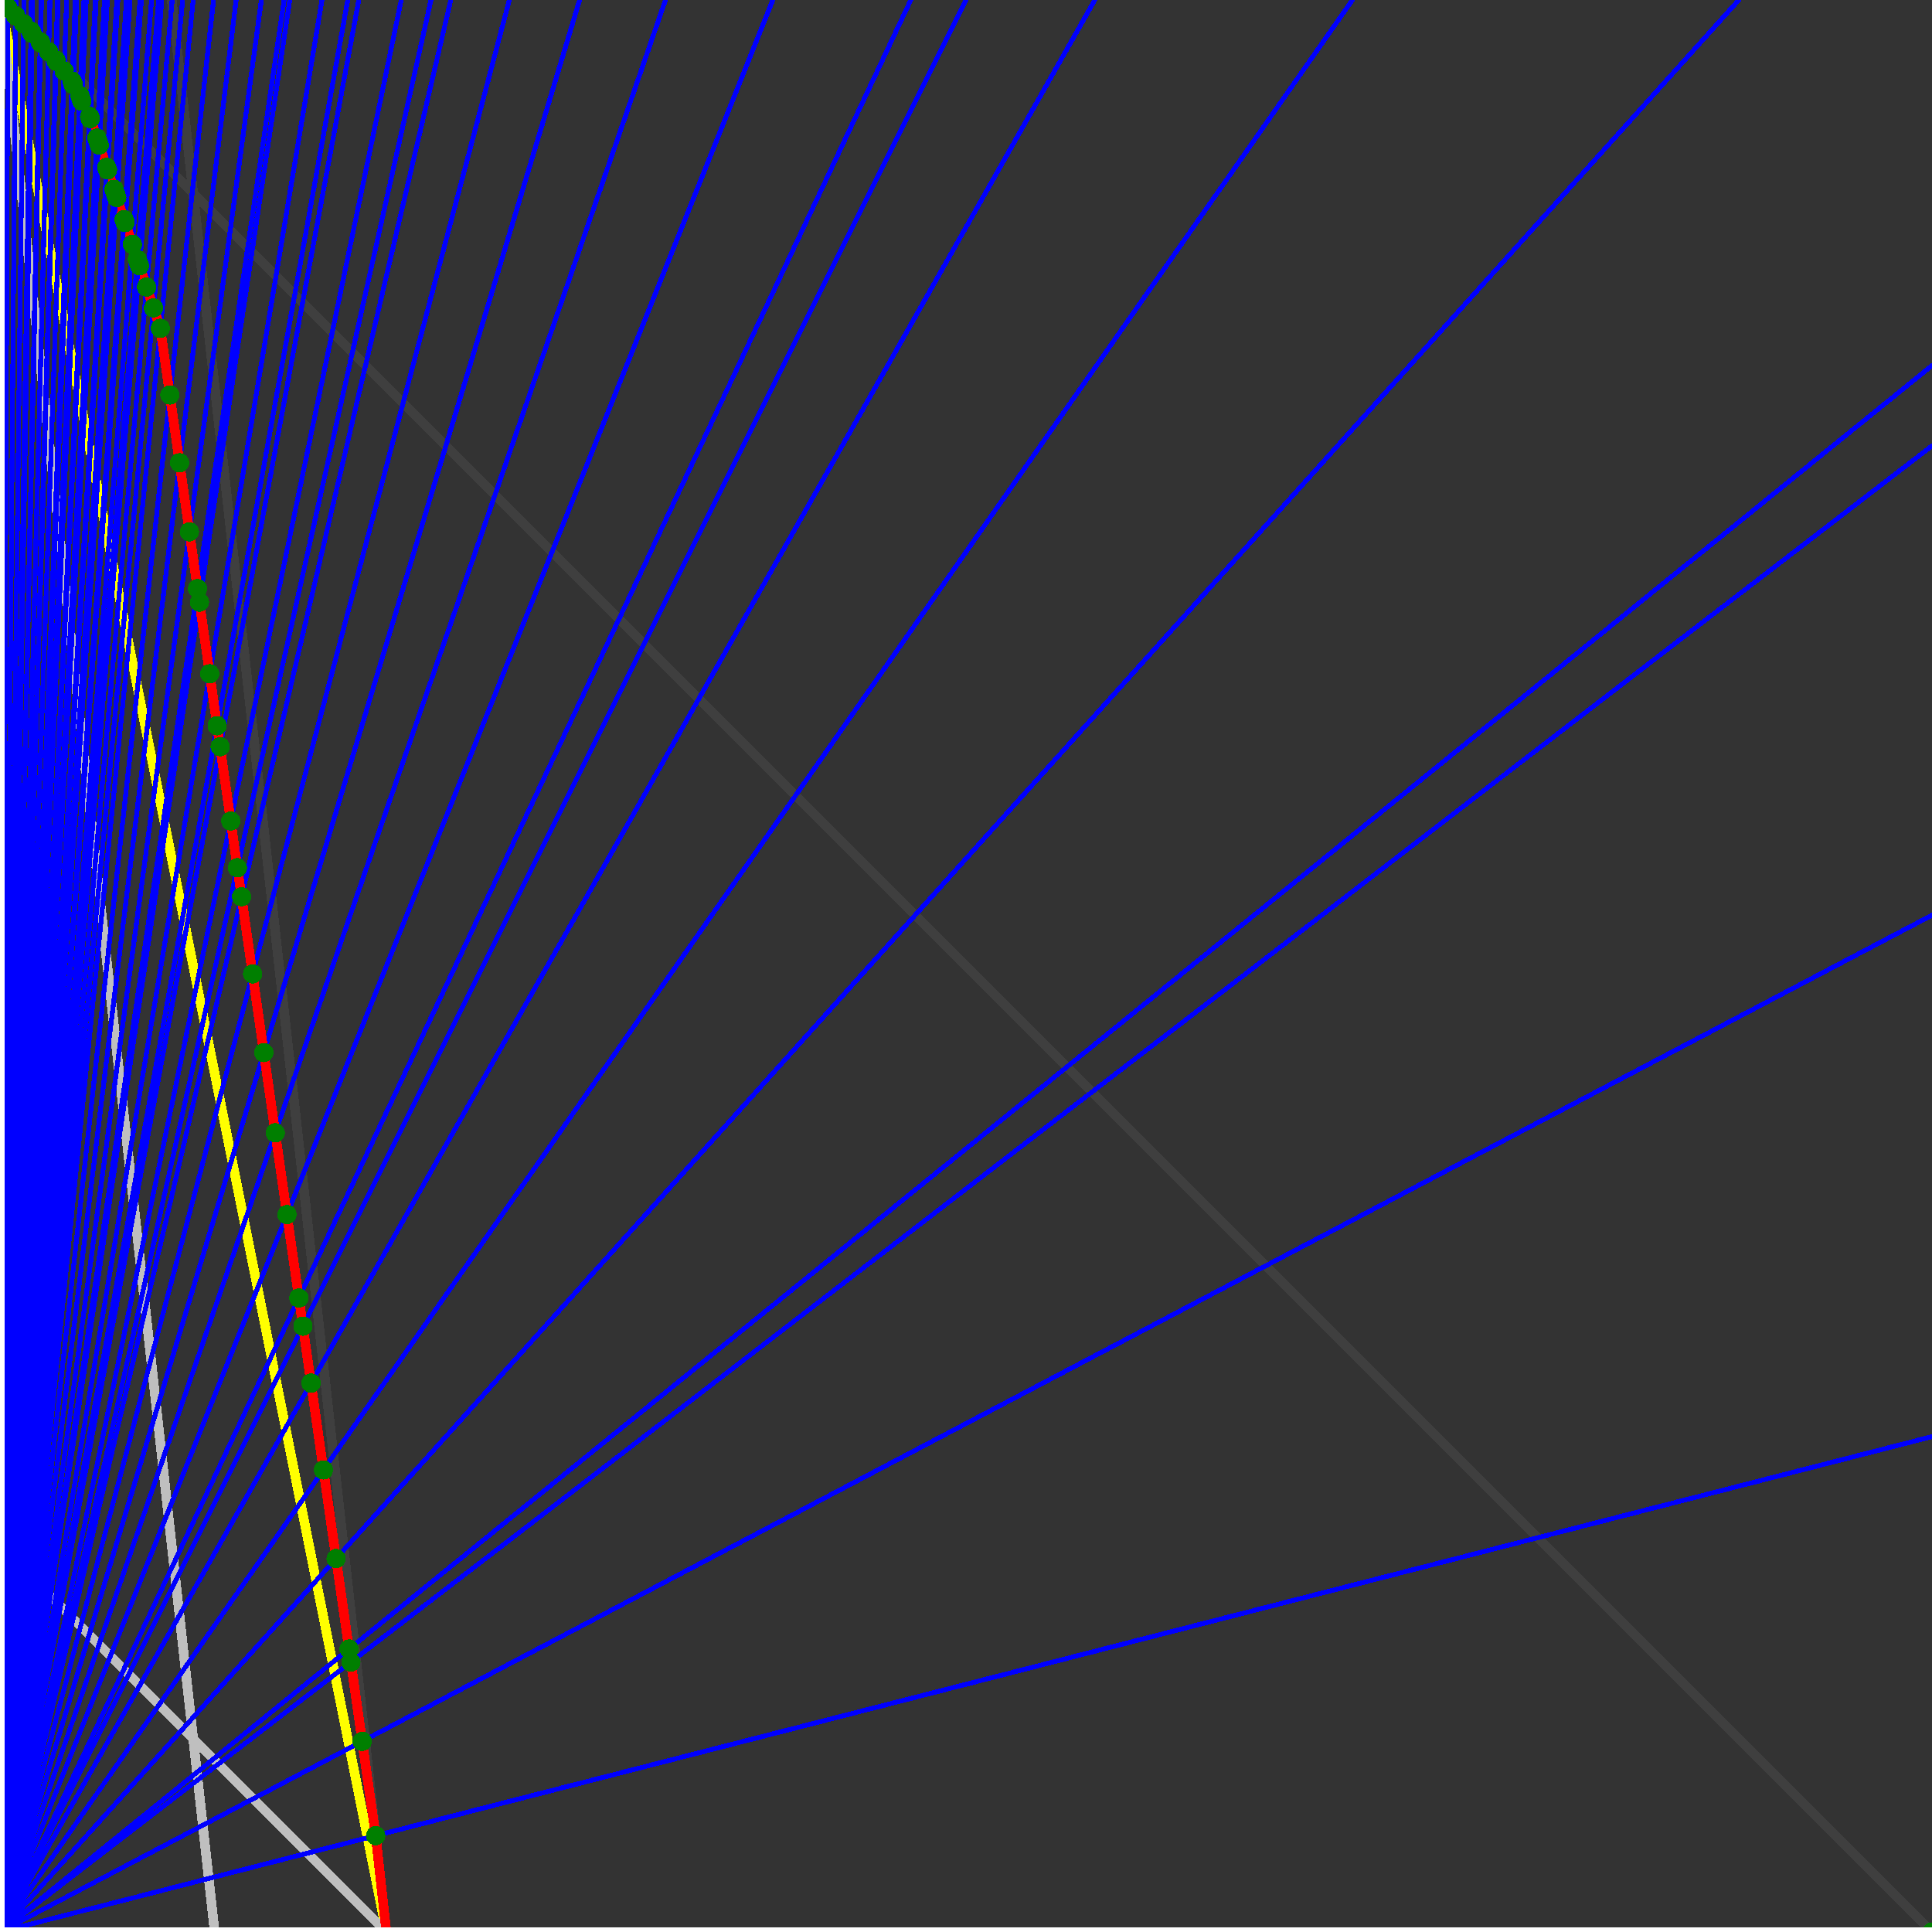 <svg xmlns="http://www.w3.org/2000/svg" version="1.1" width = "750" height = "750" viewBox = "0 0 750 750"  shape-rendering="crispEdges">
<rect x="0" y="0" width="750" height="750" fill="#333333" stroke="none"/>
<path stroke-linejoin="round" stroke-linecap="round" stroke="rgb(255,255,0)" stroke-width="3.75" fill="none" d="M 150 750 L 0 0 " />
<path stroke-linejoin="round" stroke-linecap="round" stroke="rgb(63,63,63)" stroke-width="3.75" fill="none" d="M 0 0 L 750 750 M 150 750 L 66.667 0 " />
<path stroke-linejoin="round" stroke-linecap="round" stroke="rgb(191,191,191)" stroke-width="3.75" fill="none" d="M 0 600 L 150 750 M 0 0 L 83.333 750 " />
<path stroke-linejoin="round" stroke-linecap="round" stroke="rgb(0,0,255)" stroke-width="1.875" fill="none" d="M 0 750 L 750 557.692 " />
<path stroke-linejoin="round" stroke-linecap="round" stroke="rgb(255,0,0)" stroke-width="3.75" fill="none" d="M 145.845 712.604 L 150 750 " />
<path stroke-linejoin="round" stroke-linecap="round" stroke="rgb(0,0,255)" stroke-width="1.875" fill="none" d="M 0 750 L 750 355.263 " />
<path stroke-linejoin="round" stroke-linecap="round" stroke="rgb(255,0,0)" stroke-width="3.75" fill="none" d="M 140.615 675.992 L 145.845 712.604 " />
<path stroke-linejoin="round" stroke-linecap="round" stroke="rgb(0,0,255)" stroke-width="1.875" fill="none" d="M 0 750 L 750 173.077 " />
<path stroke-linejoin="round" stroke-linecap="round" stroke="rgb(255,0,0)" stroke-width="3.75" fill="none" d="M 136.218 645.217 L 140.615 675.992 " />
<path stroke-linejoin="round" stroke-linecap="round" stroke="rgb(0,0,255)" stroke-width="1.875" fill="none" d="M 0 750 L 750 141.892 " />
<path stroke-linejoin="round" stroke-linecap="round" stroke="rgb(255,0,0)" stroke-width="3.75" fill="none" d="M 135.493 640.141 L 136.218 645.217 " />
<path stroke-linejoin="round" stroke-linecap="round" stroke="rgb(0,0,255)" stroke-width="1.875" fill="none" d="M 0 750 L 675 0 " />
<path stroke-linejoin="round" stroke-linecap="round" stroke="rgb(255,0,0)" stroke-width="3.75" fill="none" d="M 130.477 605.026 L 135.493 640.141 " />
<path stroke-linejoin="round" stroke-linecap="round" stroke="rgb(0,0,255)" stroke-width="1.875" fill="none" d="M 0 750 L 525 0 " />
<path stroke-linejoin="round" stroke-linecap="round" stroke="rgb(255,0,0)" stroke-width="3.75" fill="none" d="M 125.562 570.625 L 130.477 605.026 " />
<path stroke-linejoin="round" stroke-linecap="round" stroke="rgb(0,0,255)" stroke-width="1.875" fill="none" d="M 0 750 L 425 0 " />
<path stroke-linejoin="round" stroke-linecap="round" stroke="rgb(255,0,0)" stroke-width="3.75" fill="none" d="M 120.747 536.917 L 125.562 570.625 " />
<path stroke-linejoin="round" stroke-linecap="round" stroke="rgb(0,0,255)" stroke-width="1.875" fill="none" d="M 0 750 L 375 0 " />
<path stroke-linejoin="round" stroke-linecap="round" stroke="rgb(255,0,0)" stroke-width="3.75" fill="none" d="M 117.59 514.82 L 120.747 536.917 " />
<path stroke-linejoin="round" stroke-linecap="round" stroke="rgb(0,0,255)" stroke-width="1.875" fill="none" d="M 0 750 L 353.571 0 " />
<path stroke-linejoin="round" stroke-linecap="round" stroke="rgb(255,0,0)" stroke-width="3.75" fill="none" d="M 116.027 503.881 L 117.59 514.82 " />
<path stroke-linejoin="round" stroke-linecap="round" stroke="rgb(0,0,255)" stroke-width="1.875" fill="none" d="M 0 750 L 300 0 " />
<path stroke-linejoin="round" stroke-linecap="round" stroke="rgb(255,0,0)" stroke-width="3.75" fill="none" d="M 111.401 471.497 L 116.027 503.881 " />
<path stroke-linejoin="round" stroke-linecap="round" stroke="rgb(0,0,255)" stroke-width="1.875" fill="none" d="M 0 750 L 258.333 0 " />
<path stroke-linejoin="round" stroke-linecap="round" stroke="rgb(255,0,0)" stroke-width="3.75" fill="none" d="M 106.865 439.746 L 111.401 471.497 " />
<path stroke-linejoin="round" stroke-linecap="round" stroke="rgb(0,0,255)" stroke-width="1.875" fill="none" d="M 0 750 L 225 0 " />
<path stroke-linejoin="round" stroke-linecap="round" stroke="rgb(255,0,0)" stroke-width="3.75" fill="none" d="M 102.417 408.61 L 106.865 439.746 " />
<path stroke-linejoin="round" stroke-linecap="round" stroke="rgb(0,0,255)" stroke-width="1.875" fill="none" d="M 0 750 L 197.727 0 " />
<path stroke-linejoin="round" stroke-linecap="round" stroke="rgb(255,0,0)" stroke-width="3.75" fill="none" d="M 98.054 378.07 L 102.417 408.61 " />
<path stroke-linejoin="round" stroke-linecap="round" stroke="rgb(0,0,255)" stroke-width="1.875" fill="none" d="M 0 750 L 175 0 " />
<path stroke-linejoin="round" stroke-linecap="round" stroke="rgb(255,0,0)" stroke-width="3.75" fill="none" d="M 93.774 348.11 L 98.054 378.07 " />
<path stroke-linejoin="round" stroke-linecap="round" stroke="rgb(0,0,255)" stroke-width="1.875" fill="none" d="M 0 750 L 167.308 0 " />
<path stroke-linejoin="round" stroke-linecap="round" stroke="rgb(255,0,0)" stroke-width="3.75" fill="none" d="M 92.165 336.846 L 93.774 348.11 " />
<path stroke-linejoin="round" stroke-linecap="round" stroke="rgb(0,0,255)" stroke-width="1.875" fill="none" d="M 0 750 L 155.769 0 " />
<path stroke-linejoin="round" stroke-linecap="round" stroke="rgb(255,0,0)" stroke-width="3.75" fill="none" d="M 89.575 318.714 L 92.165 336.846 " />
<path stroke-linejoin="round" stroke-linecap="round" stroke="rgb(0,0,255)" stroke-width="1.875" fill="none" d="M 0 750 L 139.286 0 " />
<path stroke-linejoin="round" stroke-linecap="round" stroke="rgb(255,0,0)" stroke-width="3.75" fill="none" d="M 85.454 289.865 L 89.575 318.714 " />
<path stroke-linejoin="round" stroke-linecap="round" stroke="rgb(0,0,255)" stroke-width="1.875" fill="none" d="M 0 750 L 135 0 " />
<path stroke-linejoin="round" stroke-linecap="round" stroke="rgb(255,0,0)" stroke-width="3.75" fill="none" d="M 84.29 281.721 L 85.454 289.865 " />
<path stroke-linejoin="round" stroke-linecap="round" stroke="rgb(0,0,255)" stroke-width="1.875" fill="none" d="M 0 750 L 125 0 " />
<path stroke-linejoin="round" stroke-linecap="round" stroke="rgb(255,0,0)" stroke-width="3.75" fill="none" d="M 81.408 261.549 L 84.29 281.721 " />
<path stroke-linejoin="round" stroke-linecap="round" stroke="rgb(0,0,255)" stroke-width="1.875" fill="none" d="M 0 750 L 112.5 0 " />
<path stroke-linejoin="round" stroke-linecap="round" stroke="rgb(255,0,0)" stroke-width="3.75" fill="none" d="M 77.437 233.751 L 81.408 261.549 " />
<path stroke-linejoin="round" stroke-linecap="round" stroke="rgb(0,0,255)" stroke-width="1.875" fill="none" d="M 0 750 L 110.294 0 " />
<path stroke-linejoin="round" stroke-linecap="round" stroke="rgb(255,0,0)" stroke-width="3.75" fill="none" d="M 76.689 228.514 L 77.437 233.751 " />
<path stroke-linejoin="round" stroke-linecap="round" stroke="rgb(0,0,255)" stroke-width="1.875" fill="none" d="M 0 750 L 101.471 0 " />
<path stroke-linejoin="round" stroke-linecap="round" stroke="rgb(255,0,0)" stroke-width="3.75" fill="none" d="M 73.538 206.457 L 76.689 228.514 " />
<path stroke-linejoin="round" stroke-linecap="round" stroke="rgb(0,0,255)" stroke-width="1.875" fill="none" d="M 0 750 L 91.667 0 " />
<path stroke-linejoin="round" stroke-linecap="round" stroke="rgb(255,0,0)" stroke-width="3.75" fill="none" d="M 69.709 179.653 L 73.538 206.457 " />
<path stroke-linejoin="round" stroke-linecap="round" stroke="rgb(0,0,255)" stroke-width="1.875" fill="none" d="M 0 750 L 82.895 0 " />
<path stroke-linejoin="round" stroke-linecap="round" stroke="rgb(255,0,0)" stroke-width="3.75" fill="none" d="M 65.948 153.327 L 69.709 179.653 " />
<path stroke-linejoin="round" stroke-linecap="round" stroke="rgb(0,0,255)" stroke-width="1.875" fill="none" d="M 0 750 L 75 0 " />
<path stroke-linejoin="round" stroke-linecap="round" stroke="rgb(255,0,0)" stroke-width="3.75" fill="none" d="M 62.254 127.465 L 65.948 153.327 " />
<path stroke-linejoin="round" stroke-linecap="round" stroke="rgb(0,0,255)" stroke-width="1.875" fill="none" d="M 0 750 L 70.896 0 " />
<path stroke-linejoin="round" stroke-linecap="round" stroke="rgb(255,0,0)" stroke-width="3.75" fill="none" d="M 59.599 119.502 L 62.254 127.465 " />
<path stroke-linejoin="round" stroke-linecap="round" stroke="rgb(0,0,255)" stroke-width="1.875" fill="none" d="M 0 750 L 66.832 0 " />
<path stroke-linejoin="round" stroke-linecap="round" stroke="rgb(255,0,0)" stroke-width="3.75" fill="none" d="M 56.904 111.415 L 59.599 119.502 " />
<path stroke-linejoin="round" stroke-linecap="round" stroke="rgb(0,0,255)" stroke-width="1.875" fill="none" d="M 0 750 L 62.808 0 " />
<path stroke-linejoin="round" stroke-linecap="round" stroke="rgb(255,0,0)" stroke-width="3.75" fill="none" d="M 54.165 103.2 L 56.904 111.415 " />
<path stroke-linejoin="round" stroke-linecap="round" stroke="rgb(0,0,255)" stroke-width="1.875" fill="none" d="M 0 750 L 62.195 0 " />
<path stroke-linejoin="round" stroke-linecap="round" stroke="rgb(255,0,0)" stroke-width="3.75" fill="none" d="M 53.742 101.931 L 54.165 103.2 " />
<path stroke-linejoin="round" stroke-linecap="round" stroke="rgb(0,0,255)" stroke-width="1.875" fill="none" d="M 0 750 L 61.594 0 " />
<path stroke-linejoin="round" stroke-linecap="round" stroke="rgb(255,0,0)" stroke-width="3.75" fill="none" d="M 53.326 100.681 L 53.742 101.931 " />
<path stroke-linejoin="round" stroke-linecap="round" stroke="rgb(0,0,255)" stroke-width="1.875" fill="none" d="M 0 750 L 58.824 0 " />
<path stroke-linejoin="round" stroke-linecap="round" stroke="rgb(255,0,0)" stroke-width="3.75" fill="none" d="M 51.384 94.856 L 53.326 100.681 " />
<path stroke-linejoin="round" stroke-linecap="round" stroke="rgb(0,0,255)" stroke-width="1.875" fill="none" d="M 0 750 L 54.878 0 " />
<path stroke-linejoin="round" stroke-linecap="round" stroke="rgb(255,0,0)" stroke-width="3.75" fill="none" d="M 48.558 86.377 L 51.384 94.856 " />
<path stroke-linejoin="round" stroke-linecap="round" stroke="rgb(0,0,255)" stroke-width="1.875" fill="none" d="M 0 750 L 54.348 0 " />
<path stroke-linejoin="round" stroke-linecap="round" stroke="rgb(255,0,0)" stroke-width="3.75" fill="none" d="M 48.172 85.221 L 48.558 86.377 " />
<path stroke-linejoin="round" stroke-linecap="round" stroke="rgb(0,0,255)" stroke-width="1.875" fill="none" d="M 0 750 L 50.481 0 " />
<path stroke-linejoin="round" stroke-linecap="round" stroke="rgb(255,0,0)" stroke-width="3.75" fill="none" d="M 45.321 76.666 L 48.172 85.221 " />
<path stroke-linejoin="round" stroke-linecap="round" stroke="rgb(0,0,255)" stroke-width="1.875" fill="none" d="M 0 750 L 50 0 " />
<path stroke-linejoin="round" stroke-linecap="round" stroke="rgb(255,0,0)" stroke-width="3.75" fill="none" d="M 44.961 75.587 L 45.321 76.666 " />
<path stroke-linejoin="round" stroke-linecap="round" stroke="rgb(0,0,255)" stroke-width="1.875" fill="none" d="M 0 750 L 49.528 0 " />
<path stroke-linejoin="round" stroke-linecap="round" stroke="rgb(255,0,0)" stroke-width="3.75" fill="none" d="M 44.607 74.525 L 44.961 75.587 " />
<path stroke-linejoin="round" stroke-linecap="round" stroke="rgb(0,0,255)" stroke-width="1.875" fill="none" d="M 0 750 L 49.065 0 " />
<path stroke-linejoin="round" stroke-linecap="round" stroke="rgb(255,0,0)" stroke-width="3.75" fill="none" d="M 44.258 73.479 L 44.607 74.525 " />
<path stroke-linejoin="round" stroke-linecap="round" stroke="rgb(0,0,255)" stroke-width="1.875" fill="none" d="M 0 750 L 45.775 0 " />
<path stroke-linejoin="round" stroke-linecap="round" stroke="rgb(255,0,0)" stroke-width="3.75" fill="none" d="M 41.749 65.952 L 44.258 73.479 " />
<path stroke-linejoin="round" stroke-linecap="round" stroke="rgb(0,0,255)" stroke-width="1.875" fill="none" d="M 0 750 L 45.349 0 " />
<path stroke-linejoin="round" stroke-linecap="round" stroke="rgb(255,0,0)" stroke-width="3.75" fill="none" d="M 41.421 64.966 L 41.749 65.952 " />
<path stroke-linejoin="round" stroke-linecap="round" stroke="rgb(0,0,255)" stroke-width="1.875" fill="none" d="M 0 750 L 41.667 0 " />
<path stroke-linejoin="round" stroke-linecap="round" stroke="rgb(255,0,0)" stroke-width="3.75" fill="none" d="M 38.538 56.318 L 41.421 64.966 " />
<path stroke-linejoin="round" stroke-linecap="round" stroke="rgb(0,0,255)" stroke-width="1.875" fill="none" d="M 0 750 L 41.284 0 " />
<path stroke-linejoin="round" stroke-linecap="round" stroke="rgb(255,0,0)" stroke-width="3.75" fill="none" d="M 38.234 55.407 L 38.538 56.318 " />
<path stroke-linejoin="round" stroke-linecap="round" stroke="rgb(0,0,255)" stroke-width="1.875" fill="none" d="M 0 750 L 40.909 0 " />
<path stroke-linejoin="round" stroke-linecap="round" stroke="rgb(255,0,0)" stroke-width="3.75" fill="none" d="M 37.936 54.511 L 38.234 55.407 " />
<path stroke-linejoin="round" stroke-linecap="round" stroke="rgb(0,0,255)" stroke-width="1.875" fill="none" d="M 0 750 L 40.541 0 " />
<path stroke-linejoin="round" stroke-linecap="round" stroke="rgb(255,0,0)" stroke-width="3.75" fill="none" d="M 37.642 53.629 L 37.936 54.511 " />
<path stroke-linejoin="round" stroke-linecap="round" stroke="rgb(0,0,255)" stroke-width="1.875" fill="none" d="M 0 750 L 37.33 0 " />
<path stroke-linejoin="round" stroke-linecap="round" stroke="rgb(255,0,0)" stroke-width="3.75" fill="none" d="M 35.039 46.029 L 37.642 53.629 " />
<path stroke-linejoin="round" stroke-linecap="round" stroke="rgb(0,0,255)" stroke-width="1.875" fill="none" d="M 0 750 L 36.996 0 " />
<path stroke-linejoin="round" stroke-linecap="round" stroke="rgb(255,0,0)" stroke-width="3.75" fill="none" d="M 34.766 45.208 L 35.039 46.029 " />
<path stroke-linejoin="round" stroke-linecap="round" stroke="rgb(0,0,255)" stroke-width="1.875" fill="none" d="M 0 750 L 33.482 0 " />
<path stroke-linejoin="round" stroke-linecap="round" stroke="rgb(255,0,0)" stroke-width="3.75" fill="none" d="M 31.73 39.252 L 34.766 45.208 " />
<path stroke-linejoin="round" stroke-linecap="round" stroke="rgb(0,0,255)" stroke-width="1.875" fill="none" d="M 0 750 L 33.186 0 " />
<path stroke-linejoin="round" stroke-linecap="round" stroke="rgb(255,0,0)" stroke-width="3.75" fill="none" d="M 31.482 38.509 L 31.73 39.252 " />
<path stroke-linejoin="round" stroke-linecap="round" stroke="rgb(0,0,255)" stroke-width="1.875" fill="none" d="M 0 750 L 32.895 0 " />
<path stroke-linejoin="round" stroke-linecap="round" stroke="rgb(255,0,0)" stroke-width="3.75" fill="none" d="M 31.238 37.777 L 31.482 38.509 " />
<path stroke-linejoin="round" stroke-linecap="round" stroke="rgb(0,0,255)" stroke-width="1.875" fill="none" d="M 0 750 L 32.609 0 " />
<path stroke-linejoin="round" stroke-linecap="round" stroke="rgb(255,0,0)" stroke-width="3.75" fill="none" d="M 30.998 37.056 L 31.238 37.777 " />
<path stroke-linejoin="round" stroke-linecap="round" stroke="rgb(0,0,255)" stroke-width="1.875" fill="none" d="M 0 750 L 29.736 0 " />
<path stroke-linejoin="round" stroke-linecap="round" stroke="rgb(255,0,0)" stroke-width="3.75" fill="none" d="M 28.432 32.869 L 30.998 37.056 " />
<path stroke-linejoin="round" stroke-linecap="round" stroke="rgb(0,0,255)" stroke-width="1.875" fill="none" d="M 0 750 L 29.476 0 " />
<path stroke-linejoin="round" stroke-linecap="round" stroke="rgb(255,0,0)" stroke-width="3.75" fill="none" d="M 28.21 32.203 L 28.432 32.869 " />
<path stroke-linejoin="round" stroke-linecap="round" stroke="rgb(0,0,255)" stroke-width="1.875" fill="none" d="M 0 750 L 29.221 0 " />
<path stroke-linejoin="round" stroke-linecap="round" stroke="rgb(255,0,0)" stroke-width="3.75" fill="none" d="M 27.992 31.547 L 28.21 32.203 " />
<path stroke-linejoin="round" stroke-linecap="round" stroke="rgb(0,0,255)" stroke-width="1.875" fill="none" d="M 0 750 L 25.862 0 " />
<path stroke-linejoin="round" stroke-linecap="round" stroke="rgb(255,0,0)" stroke-width="3.75" fill="none" d="M 24.912 27.552 L 27.992 31.547 " />
<path stroke-linejoin="round" stroke-linecap="round" stroke="rgb(0,0,255)" stroke-width="1.875" fill="none" d="M 0 750 L 22.532 0 " />
<path stroke-linejoin="round" stroke-linecap="round" stroke="rgb(255,0,0)" stroke-width="3.75" fill="none" d="M 21.818 23.785 L 24.912 27.552 " />
<path stroke-linejoin="round" stroke-linecap="round" stroke="rgb(0,0,255)" stroke-width="1.875" fill="none" d="M 0 750 L 22.34 0 " />
<path stroke-linejoin="round" stroke-linecap="round" stroke="rgb(255,0,0)" stroke-width="3.75" fill="none" d="M 21.647 23.274 L 21.818 23.785 " />
<path stroke-linejoin="round" stroke-linecap="round" stroke="rgb(0,0,255)" stroke-width="1.875" fill="none" d="M 0 750 L 19.397 0 " />
<path stroke-linejoin="round" stroke-linecap="round" stroke="rgb(255,0,0)" stroke-width="3.75" fill="none" d="M 18.877 20.092 L 21.647 23.274 " />
<path stroke-linejoin="round" stroke-linecap="round" stroke="rgb(0,0,255)" stroke-width="1.875" fill="none" d="M 0 750 L 16.094 0 " />
<path stroke-linejoin="round" stroke-linecap="round" stroke="rgb(255,0,0)" stroke-width="3.75" fill="none" d="M 15.737 16.647 L 18.877 20.092 " />
<path stroke-linejoin="round" stroke-linecap="round" stroke="rgb(0,0,255)" stroke-width="1.875" fill="none" d="M 0 750 L 15.957 0 " />
<path stroke-linejoin="round" stroke-linecap="round" stroke="rgb(255,0,0)" stroke-width="3.75" fill="none" d="M 15.611 16.269 L 15.737 16.647 " />
<path stroke-linejoin="round" stroke-linecap="round" stroke="rgb(0,0,255)" stroke-width="1.875" fill="none" d="M 0 750 L 12.712 0 " />
<path stroke-linejoin="round" stroke-linecap="round" stroke="rgb(255,0,0)" stroke-width="3.75" fill="none" d="M 12.492 12.985 L 15.611 16.269 " />
<path stroke-linejoin="round" stroke-linecap="round" stroke="rgb(0,0,255)" stroke-width="1.875" fill="none" d="M 0 750 L 12.605 0 " />
<path stroke-linejoin="round" stroke-linecap="round" stroke="rgb(255,0,0)" stroke-width="3.75" fill="none" d="M 12.391 12.753 L 12.492 12.985 " />
<path stroke-linejoin="round" stroke-linecap="round" stroke="rgb(0,0,255)" stroke-width="1.875" fill="none" d="M 0 750 L 12.5 0 " />
<path stroke-linejoin="round" stroke-linecap="round" stroke="rgb(255,0,0)" stroke-width="3.75" fill="none" d="M 12.291 12.558 L 12.391 12.753 " />
<path stroke-linejoin="round" stroke-linecap="round" stroke="rgb(0,0,255)" stroke-width="1.875" fill="none" d="M 0 750 L 12.397 0 " />
<path stroke-linejoin="round" stroke-linecap="round" stroke="rgb(255,0,0)" stroke-width="3.75" fill="none" d="M 12.192 12.39 L 12.291 12.558 " />
<path stroke-linejoin="round" stroke-linecap="round" stroke="rgb(0,0,255)" stroke-width="1.875" fill="none" d="M 0 750 L 12.295 0 " />
<path stroke-linejoin="round" stroke-linecap="round" stroke="rgb(255,0,0)" stroke-width="3.75" fill="none" d="M 12.094 12.242 L 12.192 12.39 " />
<path stroke-linejoin="round" stroke-linecap="round" stroke="rgb(0,0,255)" stroke-width="1.875" fill="none" d="M 0 750 L 12.195 0 " />
<path stroke-linejoin="round" stroke-linecap="round" stroke="rgb(255,0,0)" stroke-width="3.75" fill="none" d="M 11.998 12.108 L 12.094 12.242 " />
<path stroke-linejoin="round" stroke-linecap="round" stroke="rgb(0,0,255)" stroke-width="1.875" fill="none" d="M 0 750 L 9.259 0 " />
<path stroke-linejoin="round" stroke-linecap="round" stroke="rgb(255,0,0)" stroke-width="3.75" fill="none" d="M 9.145 9.228 L 11.998 12.108 " />
<path stroke-linejoin="round" stroke-linecap="round" stroke="rgb(0,0,255)" stroke-width="1.875" fill="none" d="M 0 750 L 6.148 0 " />
<path stroke-linejoin="round" stroke-linecap="round" stroke="rgb(255,0,0)" stroke-width="3.75" fill="none" d="M 6.097 6.159 L 9.145 9.228 " />
<path stroke-linejoin="round" stroke-linecap="round" stroke="rgb(0,0,255)" stroke-width="1.875" fill="none" d="M 0 750 L 3.061 0 " />
<path stroke-linejoin="round" stroke-linecap="round" stroke="rgb(255,0,0)" stroke-width="3.75" fill="none" d="M 3.049 3.095 L 6.097 6.159 " />
<path stroke-linejoin="round" stroke-linecap="round" stroke="rgb(0,0,255)" stroke-width="1.875" fill="none" d="M 0 750 L 0 0 " />
<path stroke-linejoin="round" stroke-linecap="round" stroke="rgb(255,0,0)" stroke-width="3.75" fill="none" d="M 0 0 L 3.049 3.095 " />
<circle cx="145.845" cy="712.604" r="3.75" style="fill:rgb(0,127,0);stroke-width:1" /><circle cx="140.615" cy="675.992" r="3.75" style="fill:rgb(0,127,0);stroke-width:1" /><circle cx="136.218" cy="645.217" r="3.75" style="fill:rgb(0,127,0);stroke-width:1" /><circle cx="135.493" cy="640.141" r="3.75" style="fill:rgb(0,127,0);stroke-width:1" /><circle cx="130.477" cy="605.026" r="3.75" style="fill:rgb(0,127,0);stroke-width:1" /><circle cx="125.562" cy="570.625" r="3.75" style="fill:rgb(0,127,0);stroke-width:1" /><circle cx="120.747" cy="536.917" r="3.75" style="fill:rgb(0,127,0);stroke-width:1" /><circle cx="117.59" cy="514.82" r="3.75" style="fill:rgb(0,127,0);stroke-width:1" /><circle cx="116.027" cy="503.881" r="3.75" style="fill:rgb(0,127,0);stroke-width:1" /><circle cx="111.401" cy="471.497" r="3.75" style="fill:rgb(0,127,0);stroke-width:1" /><circle cx="106.865" cy="439.746" r="3.75" style="fill:rgb(0,127,0);stroke-width:1" /><circle cx="102.417" cy="408.61" r="3.75" style="fill:rgb(0,127,0);stroke-width:1" /><circle cx="98.054" cy="378.07" r="3.75" style="fill:rgb(0,127,0);stroke-width:1" /><circle cx="93.774" cy="348.11" r="3.75" style="fill:rgb(0,127,0);stroke-width:1" /><circle cx="92.165" cy="336.846" r="3.75" style="fill:rgb(0,127,0);stroke-width:1" /><circle cx="89.575" cy="318.714" r="3.75" style="fill:rgb(0,127,0);stroke-width:1" /><circle cx="85.454" cy="289.865" r="3.75" style="fill:rgb(0,127,0);stroke-width:1" /><circle cx="84.29" cy="281.721" r="3.75" style="fill:rgb(0,127,0);stroke-width:1" /><circle cx="81.408" cy="261.549" r="3.75" style="fill:rgb(0,127,0);stroke-width:1" /><circle cx="77.437" cy="233.751" r="3.75" style="fill:rgb(0,127,0);stroke-width:1" /><circle cx="76.689" cy="228.514" r="3.75" style="fill:rgb(0,127,0);stroke-width:1" /><circle cx="73.538" cy="206.457" r="3.75" style="fill:rgb(0,127,0);stroke-width:1" /><circle cx="69.709" cy="179.653" r="3.75" style="fill:rgb(0,127,0);stroke-width:1" /><circle cx="65.948" cy="153.327" r="3.75" style="fill:rgb(0,127,0);stroke-width:1" /><circle cx="62.254" cy="127.465" r="3.75" style="fill:rgb(0,127,0);stroke-width:1" /><circle cx="59.599" cy="119.502" r="3.75" style="fill:rgb(0,127,0);stroke-width:1" /><circle cx="56.904" cy="111.415" r="3.75" style="fill:rgb(0,127,0);stroke-width:1" /><circle cx="54.165" cy="103.2" r="3.75" style="fill:rgb(0,127,0);stroke-width:1" /><circle cx="53.742" cy="101.931" r="3.75" style="fill:rgb(0,127,0);stroke-width:1" /><circle cx="53.326" cy="100.681" r="3.75" style="fill:rgb(0,127,0);stroke-width:1" /><circle cx="51.384" cy="94.856" r="3.75" style="fill:rgb(0,127,0);stroke-width:1" /><circle cx="48.558" cy="86.377" r="3.75" style="fill:rgb(0,127,0);stroke-width:1" /><circle cx="48.172" cy="85.221" r="3.75" style="fill:rgb(0,127,0);stroke-width:1" /><circle cx="45.321" cy="76.666" r="3.75" style="fill:rgb(0,127,0);stroke-width:1" /><circle cx="44.961" cy="75.587" r="3.75" style="fill:rgb(0,127,0);stroke-width:1" /><circle cx="44.607" cy="74.525" r="3.75" style="fill:rgb(0,127,0);stroke-width:1" /><circle cx="44.258" cy="73.479" r="3.75" style="fill:rgb(0,127,0);stroke-width:1" /><circle cx="41.749" cy="65.952" r="3.75" style="fill:rgb(0,127,0);stroke-width:1" /><circle cx="41.421" cy="64.966" r="3.75" style="fill:rgb(0,127,0);stroke-width:1" /><circle cx="38.538" cy="56.318" r="3.75" style="fill:rgb(0,127,0);stroke-width:1" /><circle cx="38.234" cy="55.407" r="3.75" style="fill:rgb(0,127,0);stroke-width:1" /><circle cx="37.936" cy="54.511" r="3.75" style="fill:rgb(0,127,0);stroke-width:1" /><circle cx="37.642" cy="53.629" r="3.75" style="fill:rgb(0,127,0);stroke-width:1" /><circle cx="35.039" cy="46.029" r="3.75" style="fill:rgb(0,127,0);stroke-width:1" /><circle cx="34.766" cy="45.208" r="3.75" style="fill:rgb(0,127,0);stroke-width:1" /><circle cx="31.73" cy="39.252" r="3.75" style="fill:rgb(0,127,0);stroke-width:1" /><circle cx="31.482" cy="38.509" r="3.75" style="fill:rgb(0,127,0);stroke-width:1" /><circle cx="31.238" cy="37.777" r="3.75" style="fill:rgb(0,127,0);stroke-width:1" /><circle cx="30.998" cy="37.056" r="3.75" style="fill:rgb(0,127,0);stroke-width:1" /><circle cx="28.432" cy="32.869" r="3.75" style="fill:rgb(0,127,0);stroke-width:1" /><circle cx="28.21" cy="32.203" r="3.75" style="fill:rgb(0,127,0);stroke-width:1" /><circle cx="27.992" cy="31.547" r="3.75" style="fill:rgb(0,127,0);stroke-width:1" /><circle cx="24.912" cy="27.552" r="3.75" style="fill:rgb(0,127,0);stroke-width:1" /><circle cx="21.818" cy="23.785" r="3.75" style="fill:rgb(0,127,0);stroke-width:1" /><circle cx="21.647" cy="23.274" r="3.75" style="fill:rgb(0,127,0);stroke-width:1" /><circle cx="18.877" cy="20.092" r="3.75" style="fill:rgb(0,127,0);stroke-width:1" /><circle cx="15.737" cy="16.647" r="3.75" style="fill:rgb(0,127,0);stroke-width:1" /><circle cx="15.611" cy="16.269" r="3.75" style="fill:rgb(0,127,0);stroke-width:1" /><circle cx="12.492" cy="12.985" r="3.75" style="fill:rgb(0,127,0);stroke-width:1" /><circle cx="12.391" cy="12.753" r="3.75" style="fill:rgb(0,127,0);stroke-width:1" /><circle cx="12.291" cy="12.558" r="3.75" style="fill:rgb(0,127,0);stroke-width:1" /><circle cx="12.192" cy="12.39" r="3.75" style="fill:rgb(0,127,0);stroke-width:1" /><circle cx="12.094" cy="12.242" r="3.75" style="fill:rgb(0,127,0);stroke-width:1" /><circle cx="11.998" cy="12.108" r="3.75" style="fill:rgb(0,127,0);stroke-width:1" /><circle cx="9.145" cy="9.228" r="3.75" style="fill:rgb(0,127,0);stroke-width:1" /><circle cx="6.097" cy="6.159" r="3.75" style="fill:rgb(0,127,0);stroke-width:1" /><circle cx="3.049" cy="3.095" r="3.75" style="fill:rgb(0,127,0);stroke-width:1" /><circle cx="750" cy="750" r="3.75" style="fill:rgb(0,127,0);stroke-width:1" /><path stroke-linejoin="round" stroke-linecap="round" stroke="rgb(255,255,255)" stroke-width="3.75" fill="none" d="M 0 750 L 750 750 M 0 750 L 0 0 " />

</svg>